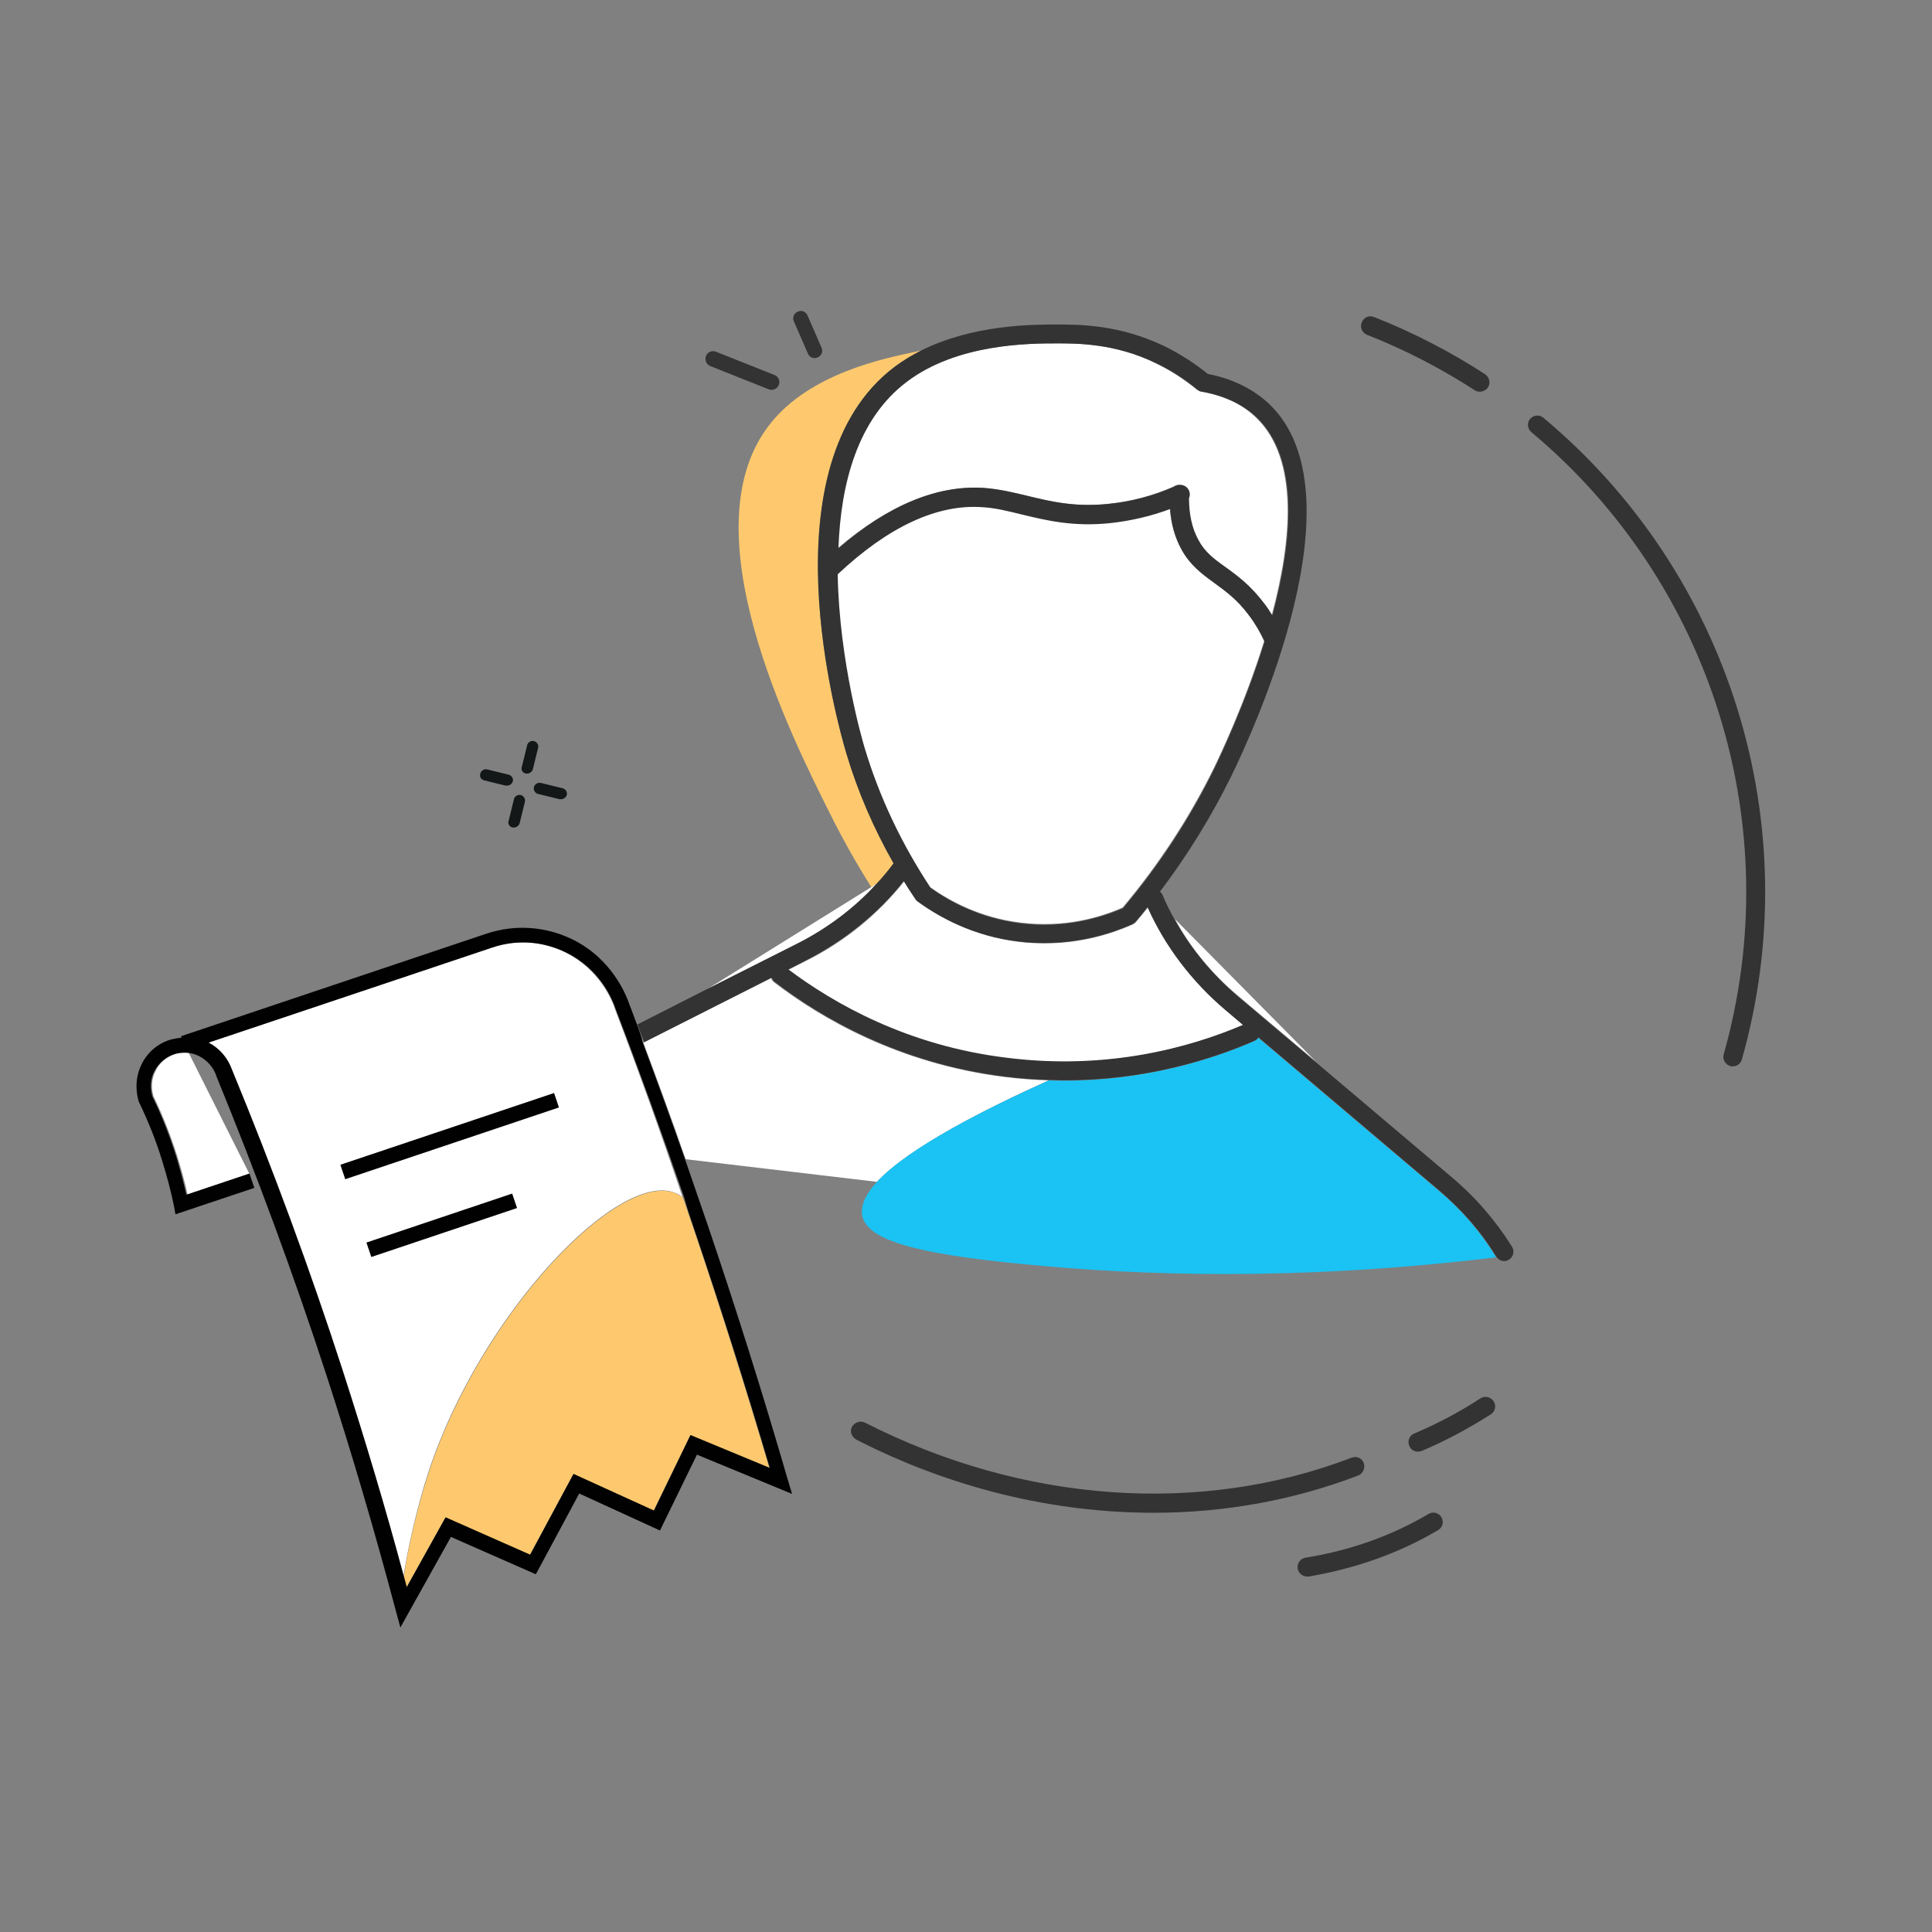 <svg xmlns="http://www.w3.org/2000/svg" viewBox="0 0 512 512">
  <rect x="0" y="0" width="512" height="512" fill="#808080" stroke="none"/>
  <path fill="#131718" d="M139.3 205h.4c.7 0 1.3-.5 1.5-1.1l1.4-5.7c.2-.8-.3-1.6-1.1-1.8-.8-.2-1.6.3-1.8 1.1l-1.4 5.7c-.3.8.2 1.6 1 1.8zm-3.5 14.3h.4c.7 0 1.3-.5 1.5-1.1l1.4-5.7c.2-.8-.3-1.6-1.1-1.8-.8-.2-1.6.3-1.8 1.1l-1.4 5.7c-.3.8.2 1.6 1 1.8zm5.7-10.7c-.2.8.3 1.6 1.1 1.8l5.7 1.4h.4c.7 0 1.3-.5 1.5-1.1.2-.8-.3-1.6-1.1-1.8l-5.7-1.4c-.9-.2-1.7.3-1.9 1.1zm-13.2-1.8l5.7 1.4h.4c.7 0 1.3-.5 1.5-1.1.2-.8-.3-1.6-1.1-1.8l-5.7-1.4c-.8-.2-1.6.3-1.8 1.1-.3.8.2 1.6 1 1.8z"/>
  <path fill="#FEC96E" d="M236.8 228.8c-5.2-9.3-9.4-19-12.5-29.1-2.3-7.7-21.8-76.3 12.8-102.5 2.2-1.7 4.6-3.1 7-4.3-.5.1-1 .2-1.4.3-8.6 1.8-28 5.8-38.5 19-22.2 27.7 5.1 82.2 16 103.9 3.6 7.2 7.3 13.6 10.7 19l1.4-.9c1.6-1.7 3.1-3.5 4.5-5.4z"/>
  <path fill="#333" d="M392.3 370.6c-5.5 3.6-11.4 6.7-17.5 9.3-1.3.5-1.9 2-1.3 3.3.4 1 1.3 1.5 2.3 1.5.3 0 .7-.1 1-.2 6.4-2.7 12.5-6 18.3-9.7 1.2-.8 1.5-2.3.7-3.5-.8-1.1-2.3-1.5-3.5-.7zm-30.9 17.1c-.5-1.3-1.9-1.9-3.2-1.4-40.2 15.4-87.2 12-129-9.3-1.2-.6-2.7-.1-3.4 1.1s-.1 2.7 1.1 3.4c25.2 12.9 52.3 19.4 78.8 19.4 18.7 0 37.1-3.3 54.3-9.9 1.2-.5 1.9-2 1.4-3.3zm17.2 13.5c-9.8 5.8-20.8 9.7-32.6 11.6-1.4.2-2.3 1.5-2.1 2.9.2 1.2 1.3 2.1 2.5 2.1h.4c12.4-2.1 24-6.2 34.3-12.3 1.2-.7 1.6-2.2.9-3.4-.7-1.2-2.2-1.6-3.4-.9zM188.2 97l15.6 6.2c.2.1.5.1.7.1.8 0 1.6-.5 1.9-1.3.4-1-.1-2.2-1.1-2.6l-15.6-6.2c-1-.4-2.2.1-2.6 1.1-.4 1.1.1 2.3 1.1 2.7zm25.9-3.3c.3.8 1.1 1.2 1.8 1.2.3 0 .5-.1.8-.2 1-.4 1.5-1.6 1-2.6l-3.7-8.5c-.4-1-1.6-1.5-2.6-1-1 .4-1.5 1.6-1 2.6l3.7 8.5z"/>
  <path fill="#FFF" d="M329.5 271.7l-4.6-3.9c-9-7.6-16.1-17-20.7-27.3-1 1.3-2.1 2.6-3.1 3.8-.2.3-.5.5-.9.7-5.4 2.4-13.5 5-23.3 5-2.2 0-4.5-.1-6.9-.4-12.1-1.5-21.2-6.6-26.7-10.6l-.6-.6c-1.1-1.6-2.1-3.2-3.1-4.8-6.8 8.6-15.7 15.9-25.9 21L209 257c12 9 31.5 20.2 57.8 23.5 26.7 3.3 48.7-2.9 62.7-8.8z"/>
  <path fill="#FFF" d="M277.9 286.3c-3.8-.1-7.8-.4-11.8-.9-28-3.5-48.6-15.6-61-25.1-.4-.3-.6-.7-.8-1.1l-33.8 17.1c3.8 10.2 7.6 20.5 11.2 30.9l50.7 6c8.5-9.1 28.5-19.2 45.5-26.9z"/>
  <path fill="#1AC3F4" d="M381.2 315.5L333.4 275c-.3.4-.6.7-1 .9-11.7 5.1-29.2 10.5-50.4 10.5-1.3 0-2.7 0-4-.1-17.1 7.7-37.1 17.8-45.5 26.8-3 3.2-4.5 6.3-4 9.1 1.3 6.3 13.5 10 42.6 12.8 30.2 3 72.6 4.6 125.4-1.8l-.1-.1c-4-6.6-9.1-12.5-15.2-17.6z"/>
  <path fill="#FFF" d="M222 145.3c13.3-11.4 26.2-16.7 38.5-16 4.1.3 7.8 1.1 11.6 2.1 6.2 1.5 12.7 3.1 21.8 2.1 5.8-.6 11.5-2.1 17-4.5.4-.3 1-.6 1.6-.5h.3c.9.1 1.7.6 2.1 1.5.3.7.3 1.4 0 2 0 4.3.8 8 2.5 11.1 1.8 3.2 4.2 5 7.2 7.2 3.2 2.3 6.8 4.9 10.3 9.7.7 1 1.4 2 2.1 3.1 5.3-19.7 7.3-41.4-4.1-52.4-3.6-3.5-8.4-5.8-14.5-6.9-.4-.1-.8-.3-1.2-.5-3.4-2.8-7.1-5.2-11.1-7.1-10.6-5.2-20.6-5.2-25.9-5.2-7.3 0-26.5 0-40.1 10.2-13 9.9-17.5 27-18.1 44.1z"/>
  <path fill="#FFF" d="M246.5 235.1c5.1 3.6 13.2 8.1 24 9.4 11.5 1.4 20.9-1.3 27-4 9.5-11.3 17.7-23.8 24.2-37 1.5-3.1 8.2-17.1 13.3-33.6v-.1c-1.1-2.5-2.5-4.8-4.1-6.9-3.1-4.2-6.2-6.4-9.2-8.6-3.3-2.4-6.4-4.6-8.7-8.9-1.7-3.1-2.7-6.7-3-10.7-5.1 1.9-10.3 3.2-15.6 3.7-10 1.1-17.2-.7-23.5-2.2-3.7-.9-7.1-1.7-10.8-2-11.9-.8-24.8 5.2-38.3 17.7.4 23.1 6.7 44.6 7.2 46.2 4 13.1 9.9 25.5 17.5 37zm-14.2-.9l-1.4.9-43.6 27.1 24-12.1c8-4.1 15.2-9.5 21-15.9zm95.8 29.7l20.6 17.4-37.3-37.7c4.1 7.6 9.8 14.5 16.7 20.3z"/>
  <path fill="#333" d="M384.4 311.7l-35.8-30.3L328 264c-6.8-5.8-12.5-12.7-16.7-20.3-1.2-2.1-2.3-4.3-3.2-6.5-.2-.4-.4-.7-.7-.9 7.2-9.5 13.5-19.7 18.8-30.4 6-12.3 34.9-74.8 10.3-98.7-4.2-4-9.7-6.8-16.4-8.1-3.6-2.9-7.5-5.4-11.6-7.4C296.6 86 286 86 280.2 86c-6.6 0-22.3 0-36.1 6.9-2.4 1.2-4.8 2.7-7 4.3-34.6 26.1-15.1 94.7-12.8 102.5 3 10.1 7.2 19.8 12.5 29.1-1.4 1.9-2.9 3.7-4.5 5.4-5.8 6.4-13 11.8-20.9 15.8l-24 12.1-18.5 9.4c.6 1.6 1.2 3.1 1.8 4.7l33.8-17.1c.2.4.4.8.8 1.1 12.4 9.5 33 21.6 61 25.1 4 .5 8 .8 11.8.9 1.4 0 2.7.1 4 .1 21.2 0 38.7-5.4 50.4-10.5.4-.2.8-.5 1-.9l47.8 40.5c6 5.1 11.2 11 15.2 17.6l.1.1c.5.7 1.2 1.1 2 1.1.4 0 .9-.1 1.3-.4 1.2-.7 1.5-2.3.8-3.4-4.3-6.9-9.8-13.3-16.3-18.7zM280.2 91c5.3 0 15.3 0 26.1 5.2 4 1.9 7.7 4.3 11.1 7.1.3.3.7.5 1.2.5 6 1.1 10.9 3.4 14.5 6.9 11.4 11 9.4 32.7 4.1 52.4-.7-1.1-1.3-2.1-2.1-3.1-3.6-4.8-7.1-7.4-10.3-9.7-3.1-2.2-5.5-4-7.2-7.2-1.7-3.1-2.5-6.8-2.5-11.1.3-.6.3-1.3 0-2-.4-.9-1.2-1.4-2.1-1.5h-.3c-.6 0-1.1.2-1.6.5-5.5 2.4-11.2 3.9-17 4.5-9.1 1-15.6-.6-21.8-2.1-3.9-.9-7.5-1.8-11.6-2.1-12.3-.8-25.3 4.6-38.5 16 .6-17.2 5.1-34.3 18.1-44.1C253.7 91 272.9 91 280.2 91zm-20 43.4c3.7.2 7.1 1.1 10.8 2 6.3 1.5 13.5 3.3 23.5 2.2 5.3-.6 10.5-1.8 15.6-3.7.3 4 1.3 7.6 3 10.7 2.3 4.2 5.4 6.5 8.7 8.9 3 2.2 6.1 4.4 9.2 8.6 1.6 2.1 3 4.5 4.1 6.9v.1c-5.1 16.5-11.8 30.5-13.3 33.6-6.5 13.3-14.7 25.7-24.2 37-6.1 2.6-15.6 5.4-27 4-10.8-1.3-19-5.8-24-9.4-7.6-11.5-13.5-23.9-17.4-36.9-.5-1.6-6.8-23-7.2-46.2 13.4-12.6 26.3-18.6 38.2-17.8zm-51.3 122.5l4.7-2.4c10.2-5.2 19.1-12.4 25.9-21 1 1.6 2 3.2 3.1 4.8.2.2.4.5.6.6 5.5 4 14.6 9.2 26.7 10.6 2.4.3 4.7.4 6.9.4 9.8 0 17.9-2.6 23.3-5 .3-.2.6-.4.9-.7 1.1-1.3 2.1-2.5 3.1-3.8 4.6 10.3 11.7 19.7 20.7 27.3l4.6 3.9c-14 6-36 12.1-62.7 8.7-26.3-3.2-45.8-14.4-57.8-23.4zM409 110.7c-1.1-.9-2.6-.7-3.5.3-.9 1.1-.7 2.6.3 3.5 48 40.1 68 104.8 51 164.9-.4 1.3.4 2.7 1.7 3.1.2.1.5.1.7.1 1.1 0 2.1-.7 2.4-1.8 17.6-62-3.1-128.8-52.6-170.1zm-46.8-22c10 3.9 19.6 8.9 28.6 14.7.4.3.9.4 1.4.4.8 0 1.6-.4 2.1-1.1.8-1.2.4-2.7-.7-3.5-9.2-6-19.1-11.1-29.5-15.2-1.3-.5-2.7.1-3.2 1.4-.6 1.3.1 2.8 1.3 3.3z"/>
  <path fill="#FFF" d="M46.3 279.4c-2.3.8-4.1 2.3-5.1 4.5-1.5 2.9-.8 5.7-.5 6.7 2.5 5.1 4.6 10.5 6.3 15.9 1 3.3 2 6.7 2.7 10.1l16.4-5.5L50 279c-1.2-.1-2.5 0-3.7.4zM163 267.5c-.8-2.5-4.1-10.5-13-15-6.2-3.1-13.2-3.6-19.7-1.4l-75.2 25.2c2.9 1.5 5.1 4.1 6.2 7.2 10.8 26.1 20.6 53 29.4 79.9 5.8 18 11.3 36.3 16.2 54.6 1.1-7.5 3.7-19 6.7-28.1 13.9-42.1 50.7-80.2 65.5-73.7.6.2 1.2.6 1.8 1.1-5.6-16.6-11.6-33.3-17.9-49.8zm-72.8 41.2l56.6-19 1.3 3.8-56.6 19-1.3-3.8zm8.2 24.4l-1.3-3.8 38.6-13 1.3 3.8-38.6 13z"/>
  <path fill="#FEC96E" d="M113.7 390c-3 9.2-5.7 20.6-6.7 28.1.2.9.5 1.8.7 2.6l10.3-18.5 22.4 9.9 11.5-21.4 21.3 9.7 9.7-20 21 8.7c-6.2-21-12.9-42.2-19.9-62.9-1-2.9-2-5.9-3-8.8-.6-.5-1.3-.8-1.8-1.1-14.8-6.5-51.6 31.6-65.5 73.7z"/>
  <path fill="#010101" d="M168.8 271.5c-.7-1.8-1.3-3.6-2-5.3-.9-2.7-4.7-12.1-15-17.2-7.1-3.5-15.2-4.1-22.8-1.6l-81 27.2.1.4c-1.1.1-2.1.3-3.2.6-3.3 1.1-5.9 3.4-7.4 6.5-2.1 4.3-1.2 8.3-.7 9.9l.1.2c2.4 5 4.5 10.2 6.1 15.5 1.2 3.9 2.3 7.9 3.1 11.9l.4 2.2 20.9-7-1.3-3.8-.3.1-16.4 5.5c-.8-3.4-1.7-6.8-2.7-10.1-1.7-5.4-3.8-10.8-6.3-15.9-.3-.9-1-3.8.5-6.7 1.1-2.1 2.9-3.7 5.1-4.5 1.2-.4 2.4-.5 3.7-.4 1.1.1 2.1.4 3.1.9 2.1 1.1 3.7 2.9 4.5 5.1v.1C68 311.2 77.9 338 86.6 364.7c6.6 20.3 12.7 41.1 18.2 61.8l1.3 4.8 13.4-24 22.5 9.9 11.5-21.4 21.4 9.8 9.8-20.1 25.2 10.4-1.2-4c-6.5-22.4-13.6-45-21.1-67.1-2-5.9-4.1-11.8-6.1-17.7-3.6-10.3-7.4-20.7-11.2-30.9-.3-1.5-.9-3.1-1.5-4.7zm15.3 54.6c7 20.7 13.7 41.9 19.9 62.9l-21-8.7-9.7 20-21.3-9.7-11.5 21.4-22.4-9.9-10.3 18.5c-.2-.9-.5-1.8-.7-2.6-4.9-18.3-10.4-36.6-16.2-54.6-8.7-26.9-18.6-53.7-29.4-79.9-1.1-3.1-3.3-5.7-6.2-7.2l75.2-25.2c6.5-2.2 13.5-1.7 19.7 1.4 8.9 4.4 12.2 12.5 13 15 6.3 16.4 12.3 33.1 18.1 49.8.8 3 1.8 5.9 2.8 8.8z"/>
  <rect width="4" height="59.7" x="117.1" y="271.2" fill="#010101" transform="rotate(71.44 119.118 301.108)"/>
  <rect width="4" height="40.7" x="115" y="304.4" fill="#010101" transform="rotate(-108.56 117.023 324.71)"/>
</svg>
